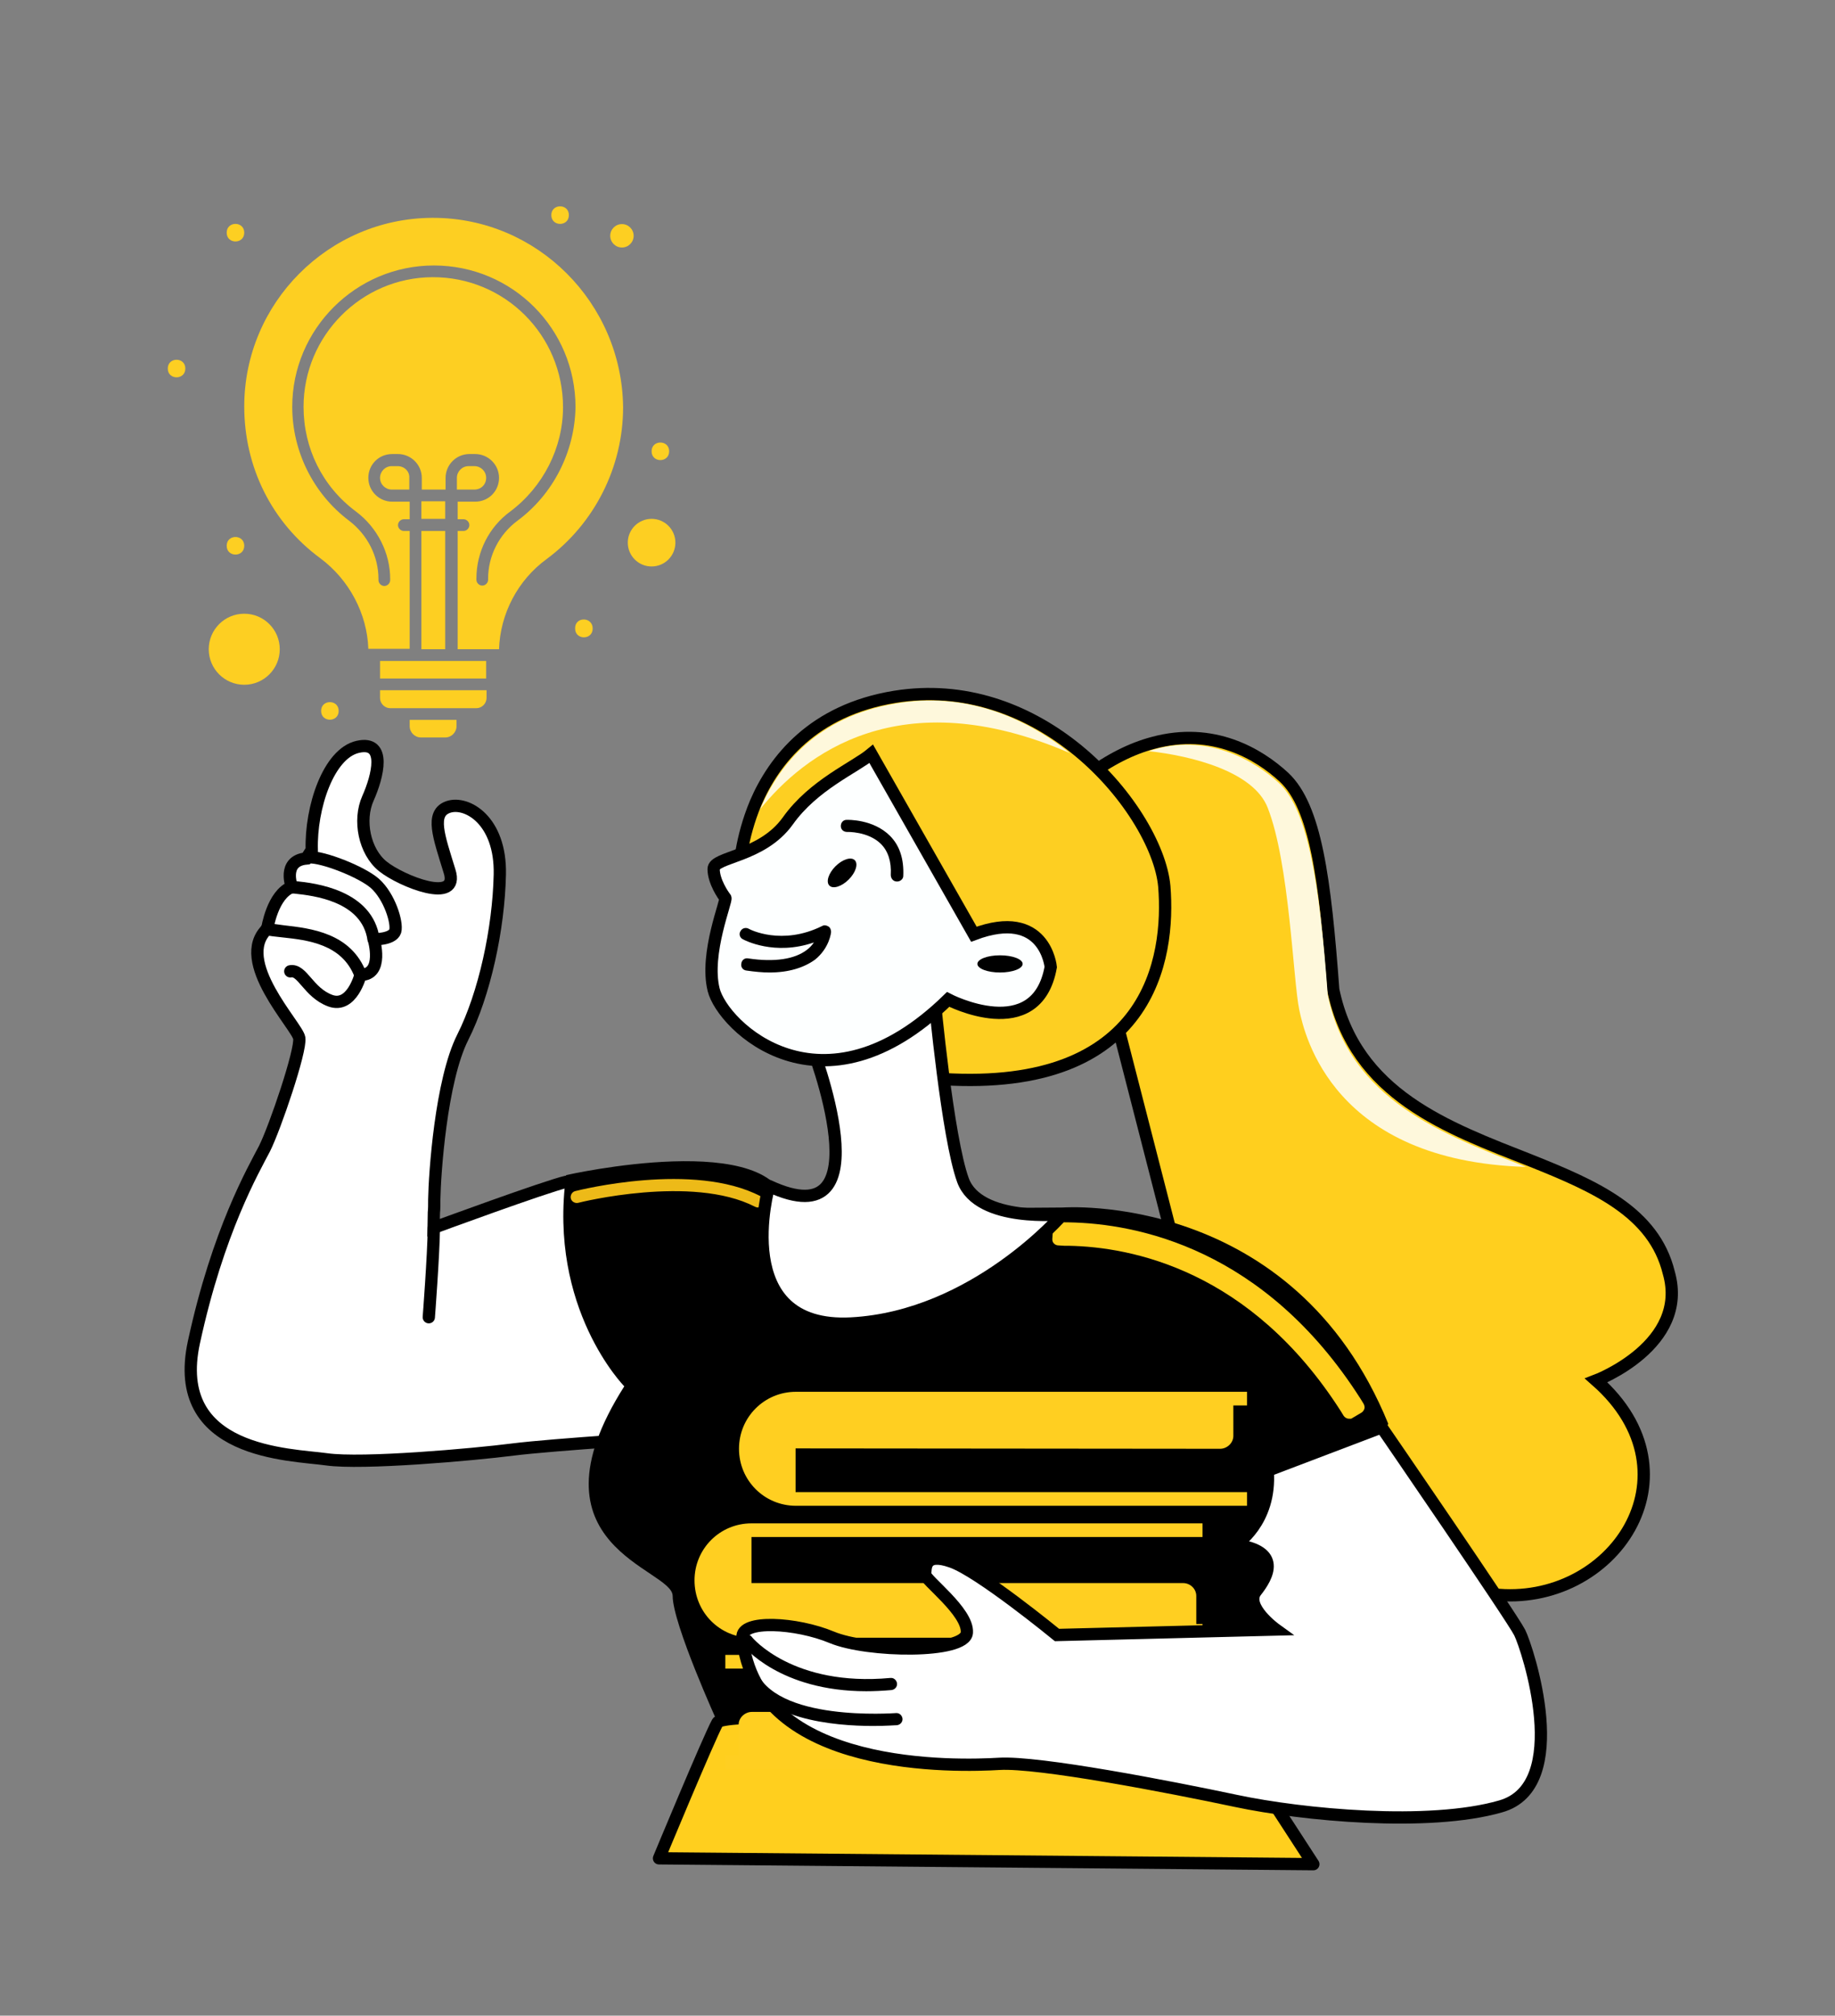 <?xml version="1.0" encoding="utf-8"?>
<!-- Generator: Adobe Illustrator 24.0.3, SVG Export Plug-In . SVG Version: 6.00 Build 0)  -->
<svg version="1.0" xmlns="http://www.w3.org/2000/svg" xmlns:xlink="http://www.w3.org/1999/xlink" x="0px" y="0px"
	 viewBox="0 0 470.3 516.3" style="enable-background:new 0 0 470.3 516.3;" xml:space="preserve">
<rect x="0" y="0" width="470.3" height="516.3" fill="#808080" stroke="none"/>
<style type="text/css">
	.st0{fill:#FFFFFF;stroke:#000000;stroke-width:3.146;stroke-miterlimit:10;}
	.st1{fill:#FFFFFF;stroke:#000000;stroke-width:3.146;stroke-linecap:round;stroke-linejoin:round;stroke-miterlimit:10;}
	.st2{fill:#FFCF1E;stroke:#000000;stroke-width:3.146;stroke-miterlimit:10;}
	.st3{fill:#FEF8DC;}
	.st4{fill:#FDCF22;}
	.st5{fill:#FFCF1E;stroke:#000000;stroke-width:3.146;stroke-linecap:round;stroke-linejoin:round;stroke-miterlimit:10;}
	.st6{fill:#FFCF1E;}
	.st7{fill:#EDBA18;}
	.st8{fill:#FFCF21;}
	.st9{fill:#FDCF22;stroke:#000000;stroke-width:3.146;stroke-miterlimit:10;}
	.st10{fill:#FDFFFF;stroke:#000000;stroke-width:3.146;stroke-miterlimit:10;}
	.st11{fill:none;stroke:#000000;stroke-width:3.146;stroke-linecap:round;stroke-linejoin:round;stroke-miterlimit:10;}
</style>
<g id="Layer_8">
	<path class="st0" d="M79.9,217.7c-0.3-10.9,4.3-24.7,11.8-26.4c7.5-1.7,5.1,7.6,2.6,13.2s-0.9,13.6,3.8,17.4s19.9,9.9,17.1,1.2
		c-2.7-8.8-5-14.8-0.3-16.4c4.7-1.6,13.5,3.4,13.2,17.3c-0.3,13.9-3.9,30.6-9.5,41.7c-5.6,11.1-7.2,35.1-7.3,41.5
		c0,1.4,0,2.5-0.1,3.4c-0.1,3.4-0.1,3.9-0.1,3.9s28.8-10.6,34.1-11.8c5.3-1.2,28.6,65.3,28.6,65.3s-32.2,2-42.4,3.3
		c-10.2,1.3-38.5,3.8-47.7,2.5c-9.3-1.3-40.2-1.4-34-30s15.3-44.2,18.1-49.6c2.7-5.4,9.4-25.1,8.9-28.3c-0.5-3.1-16.9-19.8-8.2-28
		c0,0,1.3-8.8,6.3-10.7c0,0-2.6-6.7,3.7-7.3L79.9,217.7z"/>
	<path class="st1" d="M109.9,337.4c0,0,1.2-15.6,1.3-22.9"/>
</g>
<g id="Layer_18">
</g>
<g id="Layer_17">
	<g>
		<path d="M92.4,251.3c-0.6,0-1.2-0.4-1.5-1c-3.2-8.5-12.1-9.5-18.6-10.2c-1.7-0.2-3.1-0.3-4.3-0.6c-0.8-0.2-1.4-1-1.2-1.9
			c0.2-0.8,1-1.4,1.9-1.2c1,0.2,2.4,0.4,4,0.6c6.9,0.8,17.3,1.9,21.2,12.2c0.3,0.8-0.1,1.7-0.9,2C92.8,251.3,92.6,251.3,92.4,251.3z
			"/>
	</g>
	<g>
		<path d="M95.8,242.2c-0.8,0-1.4-0.6-1.6-1.3c-1.4-10.1-14-11.5-18.7-12c-0.4,0-0.8-0.1-1.1-0.1c-0.9-0.1-1.5-0.9-1.4-1.8
			c0.1-0.9,0.9-1.5,1.8-1.4c0.3,0,0.6,0.1,1,0.1c4.9,0.5,19.7,2.2,21.5,14.7c0.1,0.9-0.5,1.7-1.3,1.8
			C96,242.2,95.9,242.2,95.8,242.2z"/>
	</g>
</g>
<g id="Layer_4">
	<path class="st2" d="M409.1,353.6c27.4,24.1,4.2,58.2-26.3,54.8l-1.4,0.1c-13.4,5.9-81-91.6-81-91.6l-15.3-59.5
		c0,0-31.4-39.9-6.8-58.3c6.1-4.6,11.9-7.4,17.2-8.8c15.4-4.2,27.1,2.8,33.6,8.8c8.1,7.6,10.5,26,12.6,54.4
		c5.6,27,29.4,35.4,50.7,43.8c16.5,6.6,31.5,13.2,35.3,28.7C433,344.5,409.1,353.6,409.1,353.6z"/>
	<path class="st3" d="M391.1,298.9c-49.4-1.5-56.7-33.6-58.1-40.2c-1.6-7.6-2.5-37.6-8.1-51.8c-3.6-9.3-19.5-13.3-30.5-14.5
		c14.9-5,27.3,2.6,33.3,8.1c7.6,6.9,10.5,26,12.6,54.4C345.9,281.9,369.8,290.5,391.1,298.9z"/>
</g>
<g id="Layer_19">
	<g>
		<rect x="108" y="128.4" class="st4" width="6.1" height="4.5"/>
		<path class="st4" d="M101.9,119.4h-1.5c-1.7,0-3,1.4-3,3c0,1.7,1.4,3,3,3h4.5v-3C105,120.7,103.6,119.4,101.9,119.4L101.9,119.4z"
			/>
		<rect x="108" y="136" class="st4" width="6.1" height="30.3"/>
		<path class="st4" d="M97.4,178.8c0,1.4,1.2,2.6,2.6,2.6h22.1c1.4,0,2.6-1.2,2.6-2.6l0-2H97.4L97.4,178.8z"/>
		<circle class="st4" cx="159.4" cy="60.4" r="3"/>
		<circle class="st4" cx="62.6" cy="166.3" r="9.1"/>
		<path class="st4" d="M105,186c0,1.6,1.3,2.9,2.9,2.9h6.2c1.6,0,2.9-1.3,2.9-2.9v-1.6H105V186z"/>
		<rect x="97.4" y="169.3" class="st4" width="27.2" height="4.5"/>
		<circle class="st4" cx="167" cy="139" r="6.1"/>
		<path class="st4" d="M132.6,133.4c-4.7,3.5-7.5,9-7.5,14.8v0.3c0,0.8-0.7,1.5-1.5,1.5c-0.8,0-1.5-0.7-1.5-1.5v-0.3
			c0-6.8,3.2-13.2,8.7-17.2c8.4-6.3,13.5-16.3,13.5-26.7c0-18.4-14.9-33.4-33.5-33.3c-18.2,0.1-33,15-33,33.2
			c0,10.6,4.8,20.4,13.4,26.8c5.5,4.1,8.8,10.6,8.8,17.3v0.3c0,0.8-0.7,1.5-1.5,1.5c-0.8,0-1.5-0.7-1.5-1.5v-0.3
			c0-5.8-2.8-11.3-7.5-14.9c-9.2-6.9-14.6-17.8-14.6-29.2c0-19.9,16.3-36.2,36.3-36.2c20.1,0,36.3,16.2,36.3,36.3
			C147.3,115.7,141.8,126.6,132.6,133.4L132.6,133.4z M111,55.8h-0.4c-26.4,0.2-48,21.8-48,48.3c0,15.5,7,29.7,19.5,38.9
			c7.4,5.5,12,14.2,12.3,23.2H105l0-30.2h-1.5c-0.8,0-1.5-0.7-1.5-1.5c0-0.8,0.7-1.5,1.5-1.5h1.5v-4.5h-4.5c-3.3,0-6.1-2.7-6.1-6.1
			s2.7-6.1,6.1-6.1h1.5c3.3,0,6.1,2.7,6.1,6.1v3h6.1v-3c0-3.3,2.7-6.1,6.1-6.1h1.5c3.3,0,6.1,2.7,6.1,6.1s-2.7,6.1-6.1,6.1h-4.5v4.5
			h1.5c0.8,0,1.5,0.7,1.5,1.5c0,0.8-0.7,1.5-1.5,1.5h-1.5v30.3h10.6c0.3-9.1,4.8-17.7,12.2-23.1c12.3-9.1,19.6-23.6,19.6-38.9
			C159.4,77.6,137.7,55.8,111,55.8L111,55.8z"/>
		<path class="st4" d="M124.6,122.4c0-1.7-1.4-3-3-3h-1.5c-1.7,0-3,1.4-3,3v3h4.5C123.3,125.4,124.6,124.1,124.6,122.4L124.6,122.4z
			"/>
		<path class="st4" d="M62.6,59.6c0,3-4.5,3-4.5,0C58.1,56.6,62.6,56.6,62.6,59.6"/>
		<path class="st4" d="M47.5,94.4c0,3-4.5,3-4.5,0C43,91.4,47.5,91.4,47.5,94.4"/>
		<path class="st4" d="M62.6,139.8c0,3-4.5,3-4.5,0C58.1,136.8,62.6,136.8,62.6,139.8"/>
		<path class="st4" d="M171.5,115.6c0,3-4.5,3-4.5,0C167,112.6,171.5,112.6,171.5,115.6"/>
		<path class="st4" d="M151.9,161c0,3-4.5,3-4.5,0C147.3,157.9,151.9,157.9,151.9,161"/>
		<path class="st4" d="M86.8,182.1c0,3-4.5,3-4.5,0C82.3,179.1,86.8,179.1,86.8,182.1"/>
		<path class="st4" d="M145.8,55.1c0,3-4.5,3-4.5,0C141.3,52.1,145.8,52.1,145.8,55.1"/>
	</g>
</g>
<g id="Layer_7">
	<path class="st5" d="M168.9,476c0,0,12.7-30.6,15-34.8c2.3-4.2,130.1,1.5,130.1,1.5l22.6,34.8L168.9,476z"/>
</g>
<g id="Layer_6">
	<path d="M145.1,301c0,0,54.3-12.3,56.7,8.8l70.6-0.5c0,0,59-4.4,83.4,55.4L314,442.7l-130.1-1.5c0,0-11.5-25.3-11.5-32.4
		s-38.6-12.5-12.4-53.7C160,355.1,140.4,335.2,145.1,301z"/>
</g>
<g id="Layer_15">
	<g>
		<g>
			<path d="M345.7,361.9l-0.8-1.3c-23.5-36.7-54.6-42.7-71-43c-0.5,0-0.8,0-1,0l-1.6-0.1l0.2-3l1.6,0.1c0.2,0,0.5,0,0.9,0
				c17,0.3,49.3,6.5,73.6,44.5l0.8,1.3L345.7,361.9z"/>
			<path class="st6" d="M345.7,363.4c-0.5,0-1-0.3-1.3-0.7l-0.8-1.3c-23.1-36.1-53.6-42-69.7-42.3c-0.5,0-0.9,0-1.1,0l-1.6-0.1
				c-0.4,0-0.8-0.2-1.1-0.5c-0.3-0.3-0.4-0.7-0.4-1.1l0.2-3c0.1-0.8,0.8-1.5,1.6-1.4l1.6,0.1c0.1,0,0.3,0,0.6,0l0.2,0
				c17.4,0.3,50.2,6.6,74.8,45.2l0.8,1.3c0.2,0.4,0.3,0.8,0.2,1.2c-0.1,0.4-0.4,0.8-0.7,1l-2.7,1.6
				C346.3,363.4,346,363.4,345.7,363.4z M330.4,340.2c5.5,5.3,10.8,11.7,15.8,19.5l0,0l0,0C341.2,352,335.9,345.5,330.4,340.2z"/>
		</g>
	</g>
	<g>
		<path class="st7" d="M194.2,309.3c-0.2,0-0.5-0.1-0.7-0.2c-16.1-8.3-45-1.1-45.3-1c-0.8,0.2-1.7-0.3-1.9-1.1
			c-0.2-0.8,0.3-1.7,1.1-1.9c1.2-0.3,30.4-7.6,47.5,1.3c0.8,0.4,1.1,1.3,0.7,2.1C195.3,309,194.7,309.3,194.2,309.3z"/>
	</g>
</g>
<g id="Layer_13">
	<g>
		<path class="st8" d="M192.6,419.5h115.6v-3.5h-1.6l0-7.2c0-1.8-1.5-3.3-3.4-3.3H192.6v-11.8h115.6v-3.5H192.6
			c-8.1,0-14.6,6.5-14.6,14.6C178,413,184.5,419.5,192.6,419.5L192.6,419.5z"/>
		<path class="st8" d="M301.5,423.9H185.9v3.5h115.6v11.1c-0.1,0-0.2,0-0.3,0H192.7c-1.8,0-3.4,1.5-3.4,3.3v7.9c0,0,0,0,0,0h-3.5
			v3.5h115.6c8.1,0,14.6-6.5,14.6-14.6C316.1,430.4,309.6,423.9,301.5,423.9L301.5,423.9z"/>
		<path class="st8" d="M312.7,371.1c1.8,0,3.4-1.5,3.4-3.3V360h3.5v-3.5l-115.6,0c-8.1,0-14.6,6.5-14.6,14.6
			c0,8.1,6.5,14.6,14.6,14.6l115.6,0v-3.5H203.9v-11.2L312.7,371.1z"/>
	</g>
</g>
<g id="Layer_9">
	<path class="st0" d="M190.3,419.4c-0.4-4.6,13.8-3.8,22.9,0c9.1,3.8,34.2,4.2,34.6-1.2s-10.9-13.6-10.7-15s-0.4-5.7,6.7-3.2
		c7.1,2.4,27.1,18.8,27.1,18.8l56.1-1.4c0,0-8.2-5.9-5.1-9.8c3-3.8,6.7-10.3-5.3-11.9c0,0,9.3-5.7,8.3-19l29.2-11.1
		c0,0,33.4,48.6,35.4,52.6s13.6,39.3-4.9,44.5c-18.4,5.3-50.8,2.2-67.8-1.4s-50.6-10.1-60.7-9.5C246,452.4,193.6,454.3,190.3,419.4z
		"/>
</g>
<g id="Layer_3">
	<path class="st9" d="M241.6,276.4l-52.1-53.6c0,0,0.3-7.9,4.2-17.2c4.7-10.9,14.7-23.7,35.6-27.1c17.9-2.9,33.7,3.3,45.7,12.7
		c13.8,10.8,22.5,25.9,23.4,35.8C299.9,245.5,294.8,279.7,241.6,276.4z"/>
</g>
<g id="Layer_5">
	<path class="st1" d="M207.9,267.6c0,0,19.7,50.4-10.8,36.2c0,0-10.5,36.9,21.1,35.2s54.2-28,54.2-28s-21.6,2.3-25.6-8.7
		c-4-11-7.3-46.7-7.3-46.7L207.9,267.6z"/>
</g>
<g id="Layer_20">
</g>
<g id="Layer_14">
	<path class="st3" d="M274.2,192.9c-43.7-18.9-68.3,0.6-79.4,14.4c4.6-10.9,14.3-23.7,34.8-27.1C247,177.2,262.5,183.5,274.2,192.9z
		"/>
</g>
<g id="Layer_2">
	<path class="st10" d="M223.3,193.1c-4.2,3.5-14.8,7.9-21.4,17.2c-6.7,9.3-19,9.1-19,12.3c0,3.2,2.5,6.8,3,7.4
		c0.5,0.5-5.3,14.2-3,23.5c2.3,9.3,27.7,34.1,60.1,2.5c0,0,22.7,11.8,26.3-8.3c0,0-1.4-15.3-19.7-8.4L223.3,193.1z"/>
</g>
<g id="Layer_11">
	<path class="st11" d="M79.2,219.6c3.5-0.2,13.5,3.7,16.9,6.7c3.7,3.3,5.8,10,5.2,12.2c-0.7,2.2-5.5,2.1-5.5,2.1s2.7,9.1-3.4,9.1
		c0,0-2.2,8.7-7.8,6.6c-5.6-2.1-7.1-8.1-10.2-7.5"/>
</g>
<g id="Layer_12">
</g>
<g id="Layer_10">
	<ellipse transform="matrix(0.707 -0.707 0.707 0.707 -94.903 218.148)" cx="215.9" cy="223.6" rx="4.6" ry="2.4"/>
	<ellipse cx="256.3" cy="246.9" rx="5.8" ry="2.2"/>
	<g>
		<path d="M229.9,225.8C229.9,225.8,229.9,225.8,229.9,225.8c-1,0-1.6-0.8-1.6-1.7c0.2-3.4-0.7-6.1-2.5-7.9
			c-3.3-3.3-8.7-3.1-8.7-3.1c-0.9,0-1.6-0.6-1.6-1.5c0-0.9,0.6-1.6,1.5-1.6c0.3,0,6.8-0.2,11.1,4.1c2.5,2.5,3.6,6,3.4,10.3
			C231.5,225.1,230.8,225.8,229.9,225.8z"/>
	</g>
	<g>
		<path d="M197.2,249.1c-1.8,0-3.8-0.2-5.9-0.5c-0.9-0.1-1.5-0.9-1.3-1.8c0.1-0.9,0.9-1.5,1.8-1.3c6.7,1,11.9,0.2,15-2.2
			c0.8-0.6,1.4-1.3,1.8-1.9c-10.1,3.5-17.8-0.6-18.2-0.8c-0.8-0.4-1.1-1.4-0.6-2.1c0.4-0.8,1.4-1,2.1-0.6c0.3,0.2,8.5,4.4,18.8-0.7
			c0.5-0.3,1.1-0.2,1.6,0.1c0.5,0.3,0.7,0.9,0.7,1.4c0,0.2-0.4,4.1-4.1,7.1C206,247.9,202.1,249.1,197.2,249.1z"/>
	</g>
</g>
<g id="Layer_16">
	<g>
		<path d="M222,433.2c-22.1,0-31.4-11.4-31.8-12c-0.5-0.7-0.4-1.7,0.3-2.2c0.7-0.5,1.7-0.4,2.2,0.3c0.1,0.2,10.6,12.8,35.5,10.5
			c0.9-0.1,1.6,0.6,1.7,1.4c0.1,0.9-0.6,1.6-1.4,1.7C226.2,433.1,224,433.2,222,433.2z"/>
	</g>
	<g>
		<path d="M223.8,442.1c-10,0-29.2-1.6-33.2-13.7c-0.3-0.8,0.2-1.7,1-2c0.8-0.3,1.7,0.2,2,1c4.6,13.8,35.6,11.4,36,11.4
			c0.9-0.1,1.6,0.6,1.7,1.4c0.1,0.9-0.6,1.6-1.4,1.7C229.4,441.9,227.1,442.1,223.8,442.1z"/>
	</g>
</g>
</svg>

